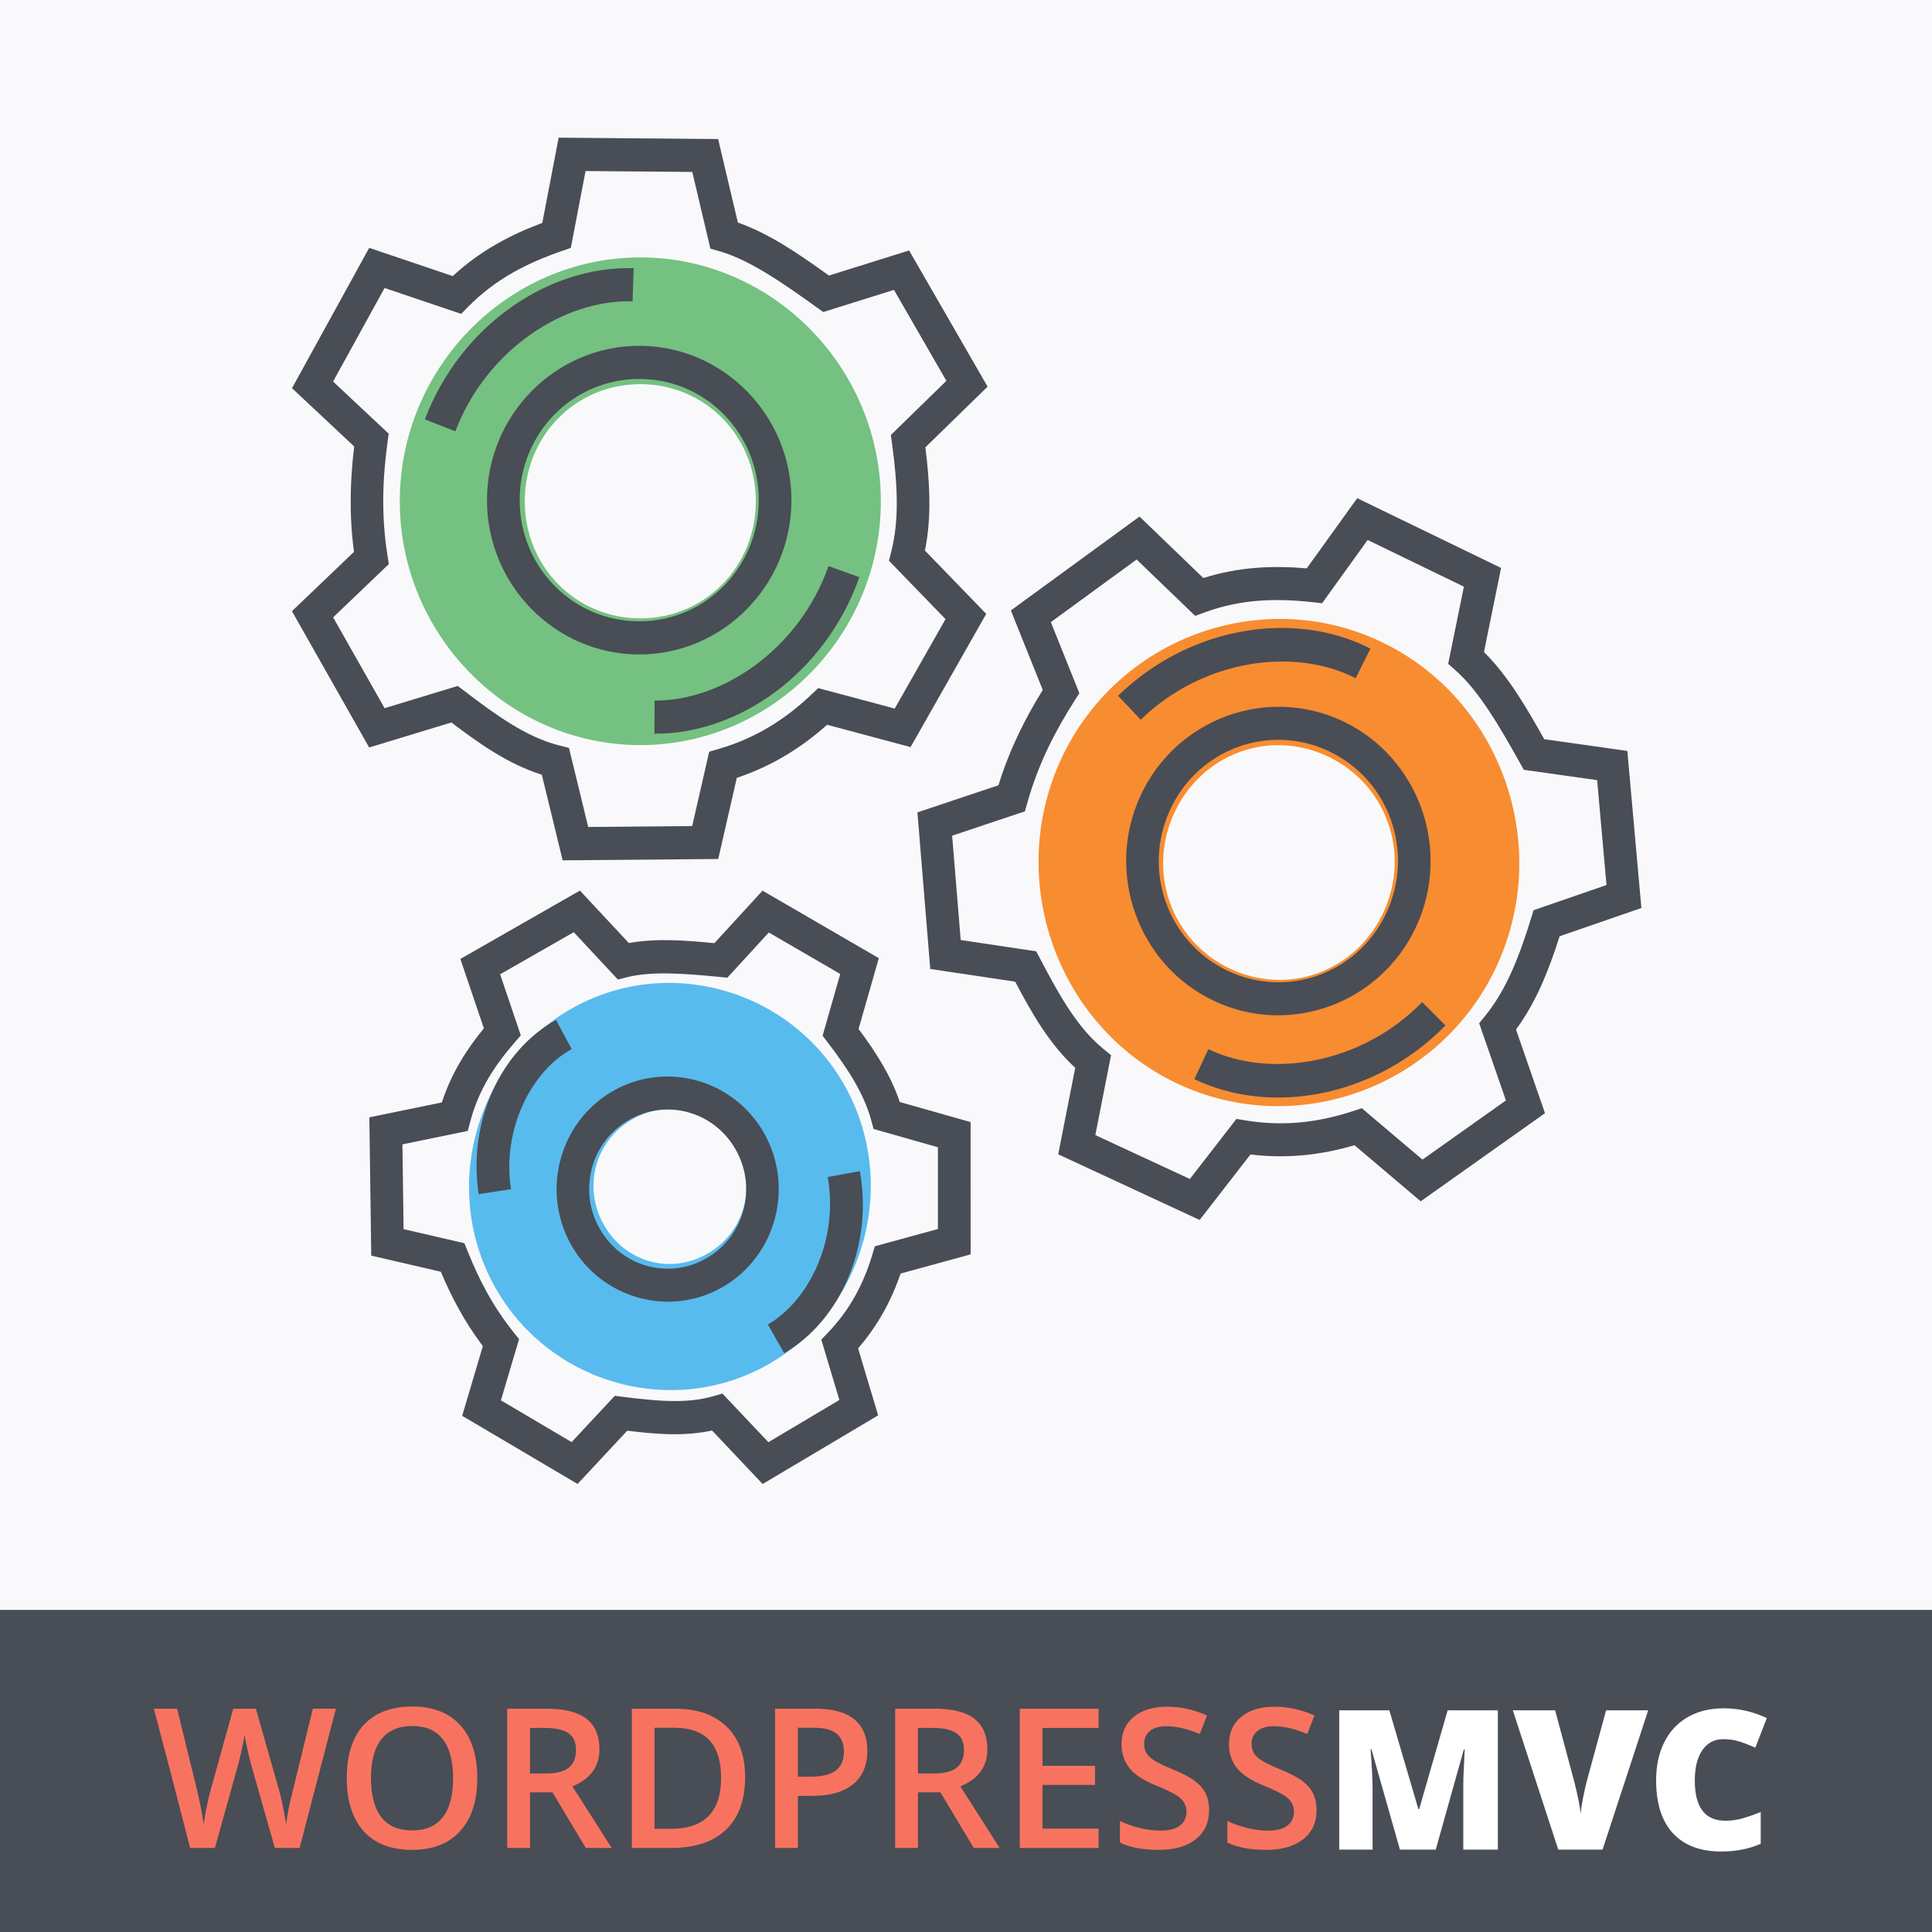 <?xml version="1.0" encoding="UTF-8" standalone="no"?>
<!-- Created with Inkscape (http://www.inkscape.org/) -->

<svg
   xmlns:dc="http://purl.org/dc/elements/1.1/"
   xmlns:cc="http://creativecommons.org/ns#"
   xmlns:rdf="http://www.w3.org/1999/02/22-rdf-syntax-ns#"
   xmlns:svg="http://www.w3.org/2000/svg"
   xmlns="http://www.w3.org/2000/svg"
   xmlns:sodipodi="http://sodipodi.sourceforge.net/DTD/sodipodi-0.dtd"
   xmlns:inkscape="http://www.inkscape.org/namespaces/inkscape"
   width="144.498mm"
   height="144.498mm"
   viewBox="0 0 512 512"
   id="svg2"
   version="1.1"
   inkscape:version="0.91 r13725"
   sodipodi:docname="wpmvc-squared.svg"
   inkscape:export-filename="C:\Users\Alejandro\Documents\www\wordpress-rc\wp-content\themes\wpmvc-website\assets\raw\svgs\wpmvc-squared.png"
   inkscape:export-xdpi="92.495926"
   inkscape:export-ydpi="92.495926">
  <defs
     id="defs4" />
  <sodipodi:namedview
     id="base"
     pagecolor="#ffffff"
     bordercolor="#666666"
     borderopacity="1.0"
     inkscape:pageopacity="0.0"
     inkscape:pageshadow="2"
     inkscape:zoom="0.7"
     inkscape:cx="391.05942"
     inkscape:cy="215.05654"
     inkscape:document-units="px"
     inkscape:current-layer="layer1"
     showgrid="false"
     fit-margin-top="0"
     fit-margin-left="0"
     fit-margin-right="0"
     fit-margin-bottom="0"
     inkscape:window-width="1920"
     inkscape:window-height="1017"
     inkscape:window-x="-8"
     inkscape:window-y="-8"
     inkscape:window-maximized="1" />
  <g
     inkscape:label="Layer 1"
     inkscape:groupmode="layer"
     id="layer1"
     transform="translate(-1.525879e-5,-540.362)">
    <rect
       style="opacity:1;fill:#f9f9fb;fill-opacity:1;fill-rule:evenodd;stroke:none;stroke-width:17;stroke-linecap:round;stroke-linejoin:miter;stroke-miterlimit:4;stroke-dasharray:none;stroke-dashoffset:0;stroke-opacity:1"
       id="rect4136"
       width="512"
       height="512"
       x="0"
       y="540.362" />
    <g
       transform="matrix(0.291,0,0,0.295,76.067,571.498)"
       id="g4726">
      <path
         style="color:#000000;font-style:normal;font-variant:normal;font-weight:normal;font-stretch:normal;font-size:medium;line-height:normal;font-family:sans-serif;text-indent:0;text-align:start;text-decoration:none;text-decoration-line:none;text-decoration-style:solid;text-decoration-color:#000000;letter-spacing:normal;word-spacing:normal;text-transform:none;direction:ltr;block-progression:tb;writing-mode:lr-tb;baseline-shift:baseline;text-anchor:start;white-space:normal;clip-rule:nonzero;display:inline;overflow:visible;visibility:visible;opacity:1;isolation:auto;mix-blend-mode:normal;color-interpolation:sRGB;color-interpolation-filters:linearRGB;solid-color:#000000;solid-opacity:1;fill:#494d55;fill-opacity:1;fill-rule:evenodd;stroke:none;stroke-width:29.774;stroke-linecap:butt;stroke-linejoin:miter;stroke-miterlimit:4;stroke-dasharray:none;stroke-dashoffset:0;stroke-opacity:1;color-rendering:auto;image-rendering:auto;shape-rendering:auto;text-rendering:auto;enable-background:accumulate"
         d="m 247.357,18.129 -14.893,76.588 c -28.375,10.401 -56.391,24.771 -81.566,47.76 L 74.828,117.119 4.527,243.18 61.154,295.533 c -3.596,29.452 -4.802,60.6 -0.172,94.658 L 4.477,443.5 74.791,565.947 149.686,543.479 c 24.818,18.543 51.048,37.172 82.352,46.939 l 18.965,76.91 141.68,-1.211 16.904,-72.898 c 31.85,-10.452 58.921,-27.103 82.25,-47.682 l 76.016,20.061 68.9,-119.67 -55.826,-56.883 c 6.177,-29.906 4.491,-60.679 0.396,-92.725 L 637.986,241.795 566.52,119.453 493.51,142 C 466.957,123.193 439.747,104.501 410.555,94.348 L 392.594,19.34 247.357,18.129 Z m 24.504,29.979 97.199,0.811 16.49,68.871 8.383,2.381 c 27.279,7.747 57.447,28.413 88.391,50.352 l 5.988,4.246 64.416,-19.893 47.732,81.709 -50.559,48.65 1.035,7.506 c 5.038,36.536 6.772,68.496 -0.674,97.273 l -2.109,8.148 51.52,52.492 -46.256,80.34 -69.686,-18.389 -6.012,5.639 c -23.922,22.432 -51.197,39.485 -84.812,49.07 l -8.439,2.406 -15.494,66.824 -94.697,0.811 -17.518,-71.041 -8.719,-2.162 c -30.337,-7.525 -57.769,-27.388 -86.58,-48.982 l -6.01,-4.504 -66.598,19.979 -46.861,-81.604 50.729,-47.859 -1.25,-7.781 C 85.576,356.742 87.104,323.903 91.52,291.721 l 1.055,-7.688 -50.633,-46.812 46.875,-84.053 69.756,23.252 6.506,-6.504 c 25.138,-25.128 53.838,-39.276 85.197,-49.979 l 8.16,-2.783 1.645,-8.463 11.781,-60.584 z"
         id="path4150"
         inkscape:connector-curvature="0" />
      <path
         style="color:#000000;font-style:normal;font-variant:normal;font-weight:normal;font-stretch:normal;font-size:medium;line-height:normal;font-family:sans-serif;text-indent:0;text-align:start;text-decoration:none;text-decoration-line:none;text-decoration-style:solid;text-decoration-color:#000000;letter-spacing:normal;word-spacing:normal;text-transform:none;direction:ltr;block-progression:tb;writing-mode:lr-tb;baseline-shift:baseline;text-anchor:start;white-space:normal;clip-rule:nonzero;display:inline;overflow:visible;visibility:visible;opacity:1;isolation:auto;mix-blend-mode:normal;color-interpolation:sRGB;color-interpolation-filters:linearRGB;solid-color:#000000;solid-opacity:1;fill:#75c181;fill-opacity:1;fill-rule:evenodd;stroke:none;stroke-width:113.842;stroke-linecap:round;stroke-linejoin:miter;stroke-miterlimit:4;stroke-dasharray:none;stroke-dashoffset:0;stroke-opacity:1;color-rendering:auto;image-rendering:auto;shape-rendering:auto;text-rendering:auto;enable-background:accumulate"
         d="m 321.734,125.699 c -120.304,0 -219.051,98.747 -219.051,219.051 0,120.304 98.747,219.051 219.051,219.051 120.304,0 219.049,-98.747 219.049,-219.051 0,-120.304 -98.745,-219.051 -219.049,-219.051 z m 0,113.842 c 58.779,0 105.207,46.43 105.207,105.209 0,58.779 -46.428,105.209 -105.207,105.209 -58.779,0 -105.209,-46.43 -105.209,-105.209 0,-58.779 46.43,-105.209 105.209,-105.209 z"
         id="path4153"
         inkscape:connector-curvature="0" />
      <path
         style="color:#000000;font-style:normal;font-variant:normal;font-weight:normal;font-stretch:normal;font-size:medium;line-height:normal;font-family:sans-serif;text-indent:0;text-align:start;text-decoration:none;text-decoration-line:none;text-decoration-style:solid;text-decoration-color:#000000;letter-spacing:normal;word-spacing:normal;text-transform:none;direction:ltr;block-progression:tb;writing-mode:lr-tb;baseline-shift:baseline;text-anchor:start;white-space:normal;clip-rule:nonzero;display:inline;overflow:visible;visibility:visible;opacity:1;isolation:auto;mix-blend-mode:normal;color-interpolation:sRGB;color-interpolation-filters:linearRGB;solid-color:#000000;solid-opacity:1;fill:#494d55;fill-opacity:1;fill-rule:evenodd;stroke:none;stroke-width:29.774;stroke-linecap:round;stroke-linejoin:miter;stroke-miterlimit:4;stroke-dasharray:none;stroke-dashoffset:0;stroke-opacity:1;color-rendering:auto;image-rendering:auto;shape-rendering:auto;text-rendering:auto;enable-background:accumulate"
         d="m 320.723,205.109 c -76.387,0 -138.631,62.244 -138.631,138.631 0,76.387 62.244,138.631 138.631,138.631 76.387,0 138.631,-62.244 138.631,-138.631 0,-76.387 -62.244,-138.631 -138.631,-138.631 z m 0,29.773 c 60.296,0 108.857,48.561 108.857,108.857 0,60.296 -48.561,108.857 -108.857,108.857 -60.296,0 -108.855,-48.561 -108.855,-108.857 0,-60.296 48.559,-108.857 108.855,-108.857 z"
         id="path4158"
         inkscape:connector-curvature="0" />
      <path
         style="color:#000000;font-style:normal;font-variant:normal;font-weight:normal;font-stretch:normal;font-size:medium;line-height:normal;font-family:sans-serif;text-indent:0;text-align:start;text-decoration:none;text-decoration-line:none;text-decoration-style:solid;text-decoration-color:#000000;letter-spacing:normal;word-spacing:normal;text-transform:none;direction:ltr;block-progression:tb;writing-mode:lr-tb;baseline-shift:baseline;text-anchor:start;white-space:normal;clip-rule:nonzero;display:inline;overflow:visible;visibility:visible;opacity:1;isolation:auto;mix-blend-mode:normal;color-interpolation:sRGB;color-interpolation-filters:linearRGB;solid-color:#000000;solid-opacity:1;fill:#494d55;fill-opacity:1;fill-rule:evenodd;stroke:none;stroke-width:29.774;stroke-linecap:butt;stroke-linejoin:miter;stroke-miterlimit:4;stroke-dasharray:none;stroke-dashoffset:0;stroke-opacity:1;color-rendering:auto;image-rendering:auto;shape-rendering:auto;text-rendering:auto;enable-background:accumulate"
         d="M 315.635,135.416 C 238.482,132.998 158.123,186.479 125.508,271.217 l 27.787,10.695 C 181.464,208.727 252.278,163.219 314.701,165.176 l 0.934,-29.76 z"
         id="path4160"
         inkscape:connector-curvature="0" />
      <path
         style="color:#000000;font-style:normal;font-variant:normal;font-weight:normal;font-stretch:normal;font-size:medium;line-height:normal;font-family:sans-serif;text-indent:0;text-align:start;text-decoration:none;text-decoration-line:none;text-decoration-style:solid;text-decoration-color:#000000;letter-spacing:normal;word-spacing:normal;text-transform:none;direction:ltr;block-progression:tb;writing-mode:lr-tb;baseline-shift:baseline;text-anchor:start;white-space:normal;clip-rule:nonzero;display:inline;overflow:visible;visibility:visible;opacity:1;isolation:auto;mix-blend-mode:normal;color-interpolation:sRGB;color-interpolation-filters:linearRGB;solid-color:#000000;solid-opacity:1;fill:#494d55;fill-opacity:1;fill-rule:evenodd;stroke:none;stroke-width:29.774;stroke-linecap:butt;stroke-linejoin:miter;stroke-miterlimit:4;stroke-dasharray:none;stroke-dashoffset:0;stroke-opacity:1;color-rendering:auto;image-rendering:auto;shape-rendering:auto;text-rendering:auto;enable-background:accumulate"
         d="m 493.123,402.982 c -26.291,73.88 -95.923,121.182 -158.375,120.82 l -0.172,29.773 c 77.189,0.448 156.157,-55.069 186.598,-140.611 l -28.051,-9.982 z"
         id="path4160-6"
         inkscape:connector-curvature="0" />
      <path
         style="color:#000000;font-style:normal;font-variant:normal;font-weight:normal;font-stretch:normal;font-size:medium;line-height:normal;font-family:sans-serif;text-indent:0;text-align:start;text-decoration:none;text-decoration-line:none;text-decoration-style:solid;text-decoration-color:#000000;letter-spacing:normal;word-spacing:normal;text-transform:none;direction:ltr;block-progression:tb;writing-mode:lr-tb;baseline-shift:baseline;text-anchor:start;white-space:normal;clip-rule:nonzero;display:inline;overflow:visible;visibility:visible;opacity:1;isolation:auto;mix-blend-mode:normal;color-interpolation:sRGB;color-interpolation-filters:linearRGB;solid-color:#000000;solid-opacity:1;fill:#494d55;fill-opacity:1;fill-rule:evenodd;stroke:none;stroke-width:29.774;stroke-linecap:butt;stroke-linejoin:miter;stroke-miterlimit:4;stroke-dasharray:none;stroke-dashoffset:0;stroke-opacity:1;color-rendering:auto;image-rendering:auto;shape-rendering:auto;text-rendering:auto;enable-background:accumulate"
         d="m 974.605,342.004 -45.998,63.039 c -30.113,-2.611 -61.585,-1.478 -94.145,8.668 l -58.119,-55.207 -117.172,84.342 29.053,71.414 c -15.76,25.147 -30.077,52.844 -40.344,85.65 l -73.799,24.318 11.693,140.697 77.363,11.404 c 14.601,27.31 30.442,55.297 54.641,77.412 l -15.479,77.688 128.814,58.969 46.258,-58.848 c 33.281,4.039 64.864,0.437 94.727,-8.309 l 60.318,50.391 113.189,-79.152 -26.404,-75.176 c 18.289,-24.462 29.828,-53.044 39.725,-83.801 l 74.459,-25.354 -12.777,-141.09 -75.689,-10.533 c -16.059,-28.285 -32.763,-56.744 -54.887,-78.314 l 15.582,-75.541 -131.01,-62.668 z m 9.469,37.533 87.674,41.939 -14.307,69.355 6.586,5.713 c 21.412,18.578 39.957,50.08 58.664,83.064 l 3.623,6.389 66.773,9.293 8.535,94.223 -66.439,22.621 -2.248,7.232 c -10.948,35.221 -22.947,64.898 -41.908,87.803 l -5.369,6.484 24.371,69.375 -76.004,53.148 -55.299,-46.195 -7.834,2.557 c -31.187,10.173 -63.129,14.053 -97.639,8.482 l -8.658,-1.398 -42.402,53.945 -86.092,-39.41 14.297,-71.756 -6.984,-5.658 c -24.275,-19.673 -40.681,-49.286 -57.604,-81.055 l -3.533,-6.633 -68.787,-10.141 -7.791,-93.756 66.258,-21.834 2.17,-7.572 c 10.225,-35.695 25.551,-64.785 43.213,-92.057 l 4.219,-6.514 -25.979,-63.857 78.139,-56.248 53.299,50.627 8.648,-3.129 c 33.434,-12.099 65.432,-12.743 98.373,-9.141 l 8.564,0.938 5.08,-6.961 36.391,-49.875 z"
         id="path4150-5"
         inkscape:connector-curvature="0" />
      <path
         style="color:#000000;font-style:normal;font-variant:normal;font-weight:normal;font-stretch:normal;font-size:medium;line-height:normal;font-family:sans-serif;text-indent:0;text-align:start;text-decoration:none;text-decoration-line:none;text-decoration-style:solid;text-decoration-color:#000000;letter-spacing:normal;word-spacing:normal;text-transform:none;direction:ltr;block-progression:tb;writing-mode:lr-tb;baseline-shift:baseline;text-anchor:start;white-space:normal;clip-rule:nonzero;display:inline;overflow:visible;visibility:visible;opacity:1;isolation:auto;mix-blend-mode:normal;color-interpolation:sRGB;color-interpolation-filters:linearRGB;solid-color:#000000;solid-opacity:1;fill:#f88c30;fill-opacity:1;fill-rule:evenodd;stroke:none;stroke-width:113.842;stroke-linecap:round;stroke-linejoin:miter;stroke-miterlimit:4;stroke-dasharray:none;stroke-dashoffset:0;stroke-opacity:1;color-rendering:auto;image-rendering:auto;shape-rendering:auto;text-rendering:auto;enable-background:accumulate"
         d="M 996.29,470.952 C 887.338,419.947 755.997,467.509 704.929,576.44 c -51.069,108.931 -3.575,240.217 105.377,291.223 108.952,51.006 240.292,3.441 291.36,-105.49 51.069,-108.931 3.576,-240.214 -105.376,-291.22 z M 947.966,574.029 c 53.217,24.913 75.556,86.638 50.597,139.876 -24.959,53.238 -86.716,75.593 -139.933,50.679 -53.217,-24.913 -75.558,-86.638 -50.599,-139.877 24.959,-53.238 86.718,-75.592 139.934,-50.679 z"
         id="path4153-3"
         inkscape:connector-curvature="0" />
      <path
         style="color:#000000;font-style:normal;font-variant:normal;font-weight:normal;font-stretch:normal;font-size:medium;line-height:normal;font-family:sans-serif;text-indent:0;text-align:start;text-decoration:none;text-decoration-line:none;text-decoration-style:solid;text-decoration-color:#000000;letter-spacing:normal;word-spacing:normal;text-transform:none;direction:ltr;block-progression:tb;writing-mode:lr-tb;baseline-shift:baseline;text-anchor:start;white-space:normal;clip-rule:nonzero;display:inline;overflow:visible;visibility:visible;opacity:1;isolation:auto;mix-blend-mode:normal;color-interpolation:sRGB;color-interpolation-filters:linearRGB;solid-color:#000000;solid-opacity:1;fill:#494d55;fill-opacity:1;fill-rule:evenodd;stroke:none;stroke-width:29.774;stroke-linecap:round;stroke-linejoin:miter;stroke-miterlimit:4;stroke-dasharray:none;stroke-dashoffset:0;stroke-opacity:1;color-rendering:auto;image-rendering:auto;shape-rendering:auto;text-rendering:auto;enable-background:accumulate"
         d="m 961.664,542.428 c -69.175,-32.384 -151.963,-2.405 -184.391,66.765 -32.428,69.17 -2.491,151.921 66.684,184.306 69.175,32.384 151.964,2.406 184.392,-66.764 32.428,-69.17 2.489,-151.922 -66.686,-184.307 z m -12.638,26.958 c 54.599,25.56 77.959,90.121 52.36,144.725 -25.599,54.604 -90.191,77.99 -144.789,52.43 -54.599,-25.56 -77.957,-90.12 -52.358,-144.724 25.599,-54.604 90.189,-77.991 144.788,-52.431 z"
         id="path4158-4"
         inkscape:connector-curvature="0" />
      <path
         style="color:#000000;font-style:normal;font-variant:normal;font-weight:normal;font-stretch:normal;font-size:medium;line-height:normal;font-family:sans-serif;text-indent:0;text-align:start;text-decoration:none;text-decoration-line:none;text-decoration-style:solid;text-decoration-color:#000000;letter-spacing:normal;word-spacing:normal;text-transform:none;direction:ltr;block-progression:tb;writing-mode:lr-tb;baseline-shift:baseline;text-anchor:start;white-space:normal;clip-rule:nonzero;display:inline;overflow:visible;visibility:visible;opacity:1;isolation:auto;mix-blend-mode:normal;color-interpolation:sRGB;color-interpolation-filters:linearRGB;solid-color:#000000;solid-opacity:1;fill:#494d55;fill-opacity:1;fill-rule:evenodd;stroke:none;stroke-width:29.774;stroke-linecap:butt;stroke-linejoin:miter;stroke-miterlimit:4;stroke-dasharray:none;stroke-dashoffset:0;stroke-opacity:1;color-rendering:auto;image-rendering:auto;shape-rendering:auto;text-rendering:auto;enable-background:accumulate"
         d="m 900.941,458.641 c -50.533,1.217 -103.178,21.57 -144.119,60.885 l 20.623,21.477 c 56.582,-54.335 140.035,-65.522 195.729,-37.289 l 13.463,-26.557 c -25.816,-13.087 -55.375,-19.246 -85.695,-18.516 z"
         id="path4160-1"
         inkscape:connector-curvature="0" />
      <path
         style="color:#000000;font-style:normal;font-variant:normal;font-weight:normal;font-stretch:normal;font-size:medium;line-height:normal;font-family:sans-serif;text-indent:0;text-align:start;text-decoration:none;text-decoration-line:none;text-decoration-style:solid;text-decoration-color:#000000;letter-spacing:normal;word-spacing:normal;text-transform:none;direction:ltr;block-progression:tb;writing-mode:lr-tb;baseline-shift:baseline;text-anchor:start;white-space:normal;clip-rule:nonzero;display:inline;overflow:visible;visibility:visible;opacity:1;isolation:auto;mix-blend-mode:normal;color-interpolation:sRGB;color-interpolation-filters:linearRGB;solid-color:#000000;solid-opacity:1;fill:#494d55;fill-opacity:1;fill-rule:evenodd;stroke:none;stroke-width:29.774;stroke-linecap:butt;stroke-linejoin:miter;stroke-miterlimit:4;stroke-dasharray:none;stroke-dashoffset:0;stroke-opacity:1;color-rendering:auto;image-rendering:auto;shape-rendering:auto;text-rendering:auto;enable-background:accumulate"
         d="m 1033.777,794.689 c -55.177,55.76 -138.319,69.076 -194.717,42.273 l -12.779,26.891 c 69.711,33.13 164.782,16.334 228.66,-48.221 l -21.164,-20.943 z"
         id="path4160-6-4"
         inkscape:connector-curvature="0" />
      <path
         style="color:#000000;font-style:normal;font-variant:normal;font-weight:normal;font-stretch:normal;font-size:medium;line-height:normal;font-family:sans-serif;text-indent:0;text-align:start;text-decoration:none;text-decoration-line:none;text-decoration-style:solid;text-decoration-color:#000000;letter-spacing:normal;word-spacing:normal;text-transform:none;direction:ltr;block-progression:tb;writing-mode:lr-tb;baseline-shift:baseline;text-anchor:start;white-space:normal;clip-rule:nonzero;display:inline;overflow:visible;visibility:visible;opacity:1;isolation:auto;mix-blend-mode:normal;color-interpolation:sRGB;color-interpolation-filters:linearRGB;solid-color:#000000;solid-opacity:1;fill:#494d55;fill-opacity:1;fill-rule:evenodd;stroke:none;stroke-width:29.774;stroke-linecap:butt;stroke-linejoin:miter;stroke-miterlimit:4;stroke-dasharray:none;stroke-dashoffset:0;stroke-opacity:1;color-rendering:auto;image-rendering:auto;shape-rendering:auto;text-rendering:auto;enable-background:accumulate"
         d="m 266.734,694.504 -108.877,61.412 21.387,62.322 c -15.643,18.863 -29.614,40.271 -38.227,66.559 l -66.057,13.391 1.729,124.262 63.35,14.455 c 9.49,22.19 21.329,44.652 38.285,66.82 l -18.824,62.619 105.094,61.215 45.234,-47.859 c 24.891,2.984 50.957,5.424 77.234,-0.162 l 46.062,48.068 105.191,-61.697 -18.279,-60.205 c 18.068,-20.427 30.463,-43.213 38.707,-67.168 l 63.787,-17.227 -0.027,-118.84 -64.498,-18.049 C 549.962,860.738 536.254,839.665 520.486,818.812 l 18.438,-63.607 -105.893,-60.633 -43.854,47.154 c -26.181,-2.477 -52.868,-4.591 -77.885,-0.094 l -44.559,-47.129 z m -5.645,37.369 40.223,42.543 8.447,-2.111 c 22.299,-5.577 52.473,-3.271 83.938,-0.275 l 7.311,0.697 37.734,-40.576 65.064,37.256 -16.078,55.479 4.641,5.988 c 18.768,24.209 33.095,46.317 39.549,69.686 l 2.238,8.105 58.578,16.393 0.018,73.453 -57.459,15.52 -2.398,7.893 c -7.849,25.83 -20.248,49.078 -40.234,69.652 l -6.117,6.297 16.465,54.228 -64.658,37.924 -41.881,-43.703 -8.631,2.469 c -24.41,6.984 -52.136,4.13 -81.914,0.498 l -7.459,-0.91 -39.289,41.568 -64.404,-37.514 16.539,-55.021 -4.967,-6.121 c -19.317,-23.799 -31.749,-47.898 -41.891,-72.838 l -2.92,-7.182 -55.398,-12.641 -1.061,-76.166 59.529,-12.07 2.395,-8.889 c 7.573,-28.12 22.146,-49.89 40.199,-70.484 l 5.686,-6.486 -2.801,-8.158 -16.021,-46.693 67.029,-37.809 z"
         id="path4150-59"
         inkscape:connector-curvature="0" />
      <path
         style="color:#000000;font-style:normal;font-variant:normal;font-weight:normal;font-stretch:normal;font-size:medium;line-height:normal;font-family:sans-serif;text-indent:0;text-align:start;text-decoration:none;text-decoration-line:none;text-decoration-style:solid;text-decoration-color:#000000;letter-spacing:normal;word-spacing:normal;text-transform:none;direction:ltr;block-progression:tb;writing-mode:lr-tb;baseline-shift:baseline;text-anchor:start;white-space:normal;clip-rule:nonzero;display:inline;overflow:visible;visibility:visible;opacity:1;isolation:auto;mix-blend-mode:normal;color-interpolation:sRGB;color-interpolation-filters:linearRGB;solid-color:#000000;solid-opacity:1;fill:#58bbee;fill-opacity:1;fill-rule:evenodd;stroke:none;stroke-width:113.842;stroke-linecap:round;stroke-linejoin:miter;stroke-miterlimit:4;stroke-dasharray:none;stroke-dashoffset:0;stroke-opacity:1;color-rendering:auto;image-rendering:auto;shape-rendering:auto;text-rendering:auto;enable-background:accumulate"
         d="m 257.251,801.566 c -87.108,50.096 -117.468,162.981 -67.316,250.064 50.151,87.082 163.075,117.563 250.184,67.468 87.108,-50.096 117.47,-162.98 67.319,-250.063 C 457.286,781.951 344.359,751.47 257.251,801.566 Z m 56.814,98.652 c 33.74,-19.404 75.22,-8.23 94.687,25.571 19.466,33.801 8.293,75.253 -25.447,94.657 -33.74,19.404 -75.218,8.231 -94.684,-25.57 -19.466,-33.801 -8.296,-75.254 25.444,-94.658 z"
         id="path4153-9"
         inkscape:connector-curvature="0" />
      <path
         style="color:#000000;font-style:normal;font-variant:normal;font-weight:normal;font-stretch:normal;font-size:medium;line-height:normal;font-family:sans-serif;text-indent:0;text-align:start;text-decoration:none;text-decoration-line:none;text-decoration-style:solid;text-decoration-color:#000000;letter-spacing:normal;word-spacing:normal;text-transform:none;direction:ltr;block-progression:tb;writing-mode:lr-tb;baseline-shift:baseline;text-anchor:start;white-space:normal;clip-rule:nonzero;display:inline;overflow:visible;visibility:visible;opacity:1;isolation:auto;mix-blend-mode:normal;color-interpolation:sRGB;color-interpolation-filters:linearRGB;solid-color:#000000;solid-opacity:1;fill:#494d55;fill-opacity:1;fill-rule:evenodd;stroke:none;stroke-width:29.774;stroke-linecap:round;stroke-linejoin:miter;stroke-miterlimit:4;stroke-dasharray:none;stroke-dashoffset:0;stroke-opacity:1;color-rendering:auto;image-rendering:auto;shape-rendering:auto;text-rendering:auto;enable-background:accumulate"
         d="m 296.127,874.953 c -48.287,27.77 -64.993,89.867 -37.184,138.155 27.809,48.288 89.93,65.049 138.217,37.28 48.287,-27.77 64.992,-89.865 37.183,-138.152 C 406.535,863.947 344.414,847.183 296.127,874.953 Z m 14.859,25.801 c 34.329,-19.743 77.764,-8.028 97.548,26.325 19.784,34.352 8.097,77.766 -26.232,97.508 -34.329,19.743 -77.763,8.03 -97.547,-26.323 -19.784,-34.352 -8.098,-77.767 26.231,-97.51 z"
         id="path4158-0"
         inkscape:connector-curvature="0" />
      <path
         style="color:#000000;font-style:normal;font-variant:normal;font-weight:normal;font-stretch:normal;font-size:medium;line-height:normal;font-family:sans-serif;text-indent:0;text-align:start;text-decoration:none;text-decoration-line:none;text-decoration-style:solid;text-decoration-color:#000000;letter-spacing:normal;word-spacing:normal;text-transform:none;direction:ltr;block-progression:tb;writing-mode:lr-tb;baseline-shift:baseline;text-anchor:start;white-space:normal;clip-rule:nonzero;display:inline;overflow:visible;visibility:visible;opacity:1;isolation:auto;mix-blend-mode:normal;color-interpolation:sRGB;color-interpolation-filters:linearRGB;solid-color:#000000;solid-opacity:1;fill:#494d55;fill-opacity:1;fill-rule:evenodd;stroke:none;stroke-width:29.774;stroke-linecap:butt;stroke-linejoin:miter;stroke-miterlimit:4;stroke-dasharray:none;stroke-dashoffset:0;stroke-opacity:1;color-rendering:auto;image-rendering:auto;shape-rendering:auto;text-rendering:auto;enable-background:accumulate"
         d="m 244.988,810.732 c -49.896,27.11 -80.616,90.603 -70.479,156.504 l 29.428,-4.525 c -8.286,-53.865 18.45,-105.813 55.266,-125.816 l -14.215,-26.162 z"
         id="path4160-14"
         inkscape:connector-curvature="0" />
      <path
         style="color:#000000;font-style:normal;font-variant:normal;font-weight:normal;font-stretch:normal;font-size:medium;line-height:normal;font-family:sans-serif;text-indent:0;text-align:start;text-decoration:none;text-decoration-line:none;text-decoration-style:solid;text-decoration-color:#000000;letter-spacing:normal;word-spacing:normal;text-transform:none;direction:ltr;block-progression:tb;writing-mode:lr-tb;baseline-shift:baseline;text-anchor:start;white-space:normal;clip-rule:nonzero;display:inline;overflow:visible;visibility:visible;opacity:1;isolation:auto;mix-blend-mode:normal;color-interpolation:sRGB;color-interpolation-filters:linearRGB;solid-color:#000000;solid-opacity:1;fill:#494d55;fill-opacity:1;fill-rule:evenodd;stroke:none;stroke-width:29.774;stroke-linecap:butt;stroke-linejoin:miter;stroke-miterlimit:4;stroke-dasharray:none;stroke-dashoffset:0;stroke-opacity:1;color-rendering:auto;image-rendering:auto;shape-rendering:auto;text-rendering:auto;enable-background:accumulate"
         d="m 521.674,946.531 -29.301,5.279 c 10.058,55.823 -16.432,110.608 -54.457,132.492 l 14.852,25.805 c 50.898,-29.294 81.13,-95.734 68.906,-163.576 z"
         id="path4160-6-9"
         inkscape:connector-curvature="0" />
    </g>
    <rect
       style="opacity:1;fill:#494d55;fill-opacity:1;fill-rule:evenodd;stroke:none;stroke-width:17;stroke-linecap:round;stroke-linejoin:miter;stroke-miterlimit:4;stroke-dasharray:none;stroke-dashoffset:0;stroke-opacity:1"
       id="rect4136-2"
       width="512"
       height="85.359"
       x="0"
       y="967.003" />
    <g
       id="g4866"
       transform="matrix(0.658,0,0,0.658,-73.647,408.642)">
      <g
         id="text4818"
         style="font-style:normal;font-variant:normal;font-weight:900;font-stretch:normal;font-size:78.585px;line-height:125%;font-family:PiratesBlackbeard;-inkscape-font-specification:'PiratesBlackbeard Heavy';letter-spacing:0px;word-spacing:0px;fill:#f7735f;fill-opacity:1;stroke:none;stroke-width:1px;stroke-linecap:butt;stroke-linejoin:miter;stroke-opacity:1">
        <path
           id="path4848"
           style="font-style:normal;font-variant:normal;font-weight:600;font-stretch:normal;font-family:'Open Sans';-inkscape-font-specification:'Open Sans Semi-Bold';fill:#f7735f;fill-opacity:1"
           d="m 232.595,944.459 -9.977,0 -9.516,-33.46 q -0.614,-2.187 -1.535,-6.293 -0.921,-4.144 -1.113,-5.756 -0.384,2.456 -1.266,6.37 -0.844,3.914 -1.42,5.832 l -9.286,33.306 -9.977,0 -7.252,-28.088 -7.367,-28.011 9.363,0 8.02,32.692 q 1.88,7.866 2.686,13.89 0.422,-3.262 1.266,-7.291 0.844,-4.029 1.535,-6.523 l 9.132,-32.769 9.094,0 9.363,32.923 q 1.343,4.566 2.839,13.66 0.576,-5.487 2.763,-13.967 l 7.981,-32.616 9.286,0 -14.62,56.099 z"
           inkscape:connector-curvature="0" />
        <path
           id="path4850"
           style="font-style:normal;font-variant:normal;font-weight:600;font-stretch:normal;font-family:'Open Sans';-inkscape-font-specification:'Open Sans Semi-Bold';fill:#f7735f;fill-opacity:1"
           d="m 304.158,916.333 q 0,13.699 -6.868,21.296 -6.83,7.598 -19.378,7.598 -12.701,0 -19.531,-7.521 -6.792,-7.559 -6.792,-21.45 0,-13.89 6.83,-21.335 6.868,-7.444 19.569,-7.444 12.509,0 19.339,7.559 6.83,7.559 6.83,21.296 z m -42.822,0 q 0,10.36 4.182,15.732 4.182,5.334 12.394,5.334 8.173,0 12.317,-5.295 4.182,-5.295 4.182,-15.771 0,-10.322 -4.144,-15.656 -4.106,-5.334 -12.279,-5.334 -8.25,0 -12.471,5.334 -4.182,5.334 -4.182,15.656 z"
           inkscape:connector-curvature="0" />
        <path
           id="path4852"
           style="font-style:normal;font-variant:normal;font-weight:600;font-stretch:normal;font-family:'Open Sans';-inkscape-font-specification:'Open Sans Semi-Bold';fill:#f7735f;fill-opacity:1"
           d="m 325.377,914.453 6.37,0 q 6.408,0 9.286,-2.379 2.878,-2.379 2.878,-7.06 0,-4.758 -3.108,-6.83 -3.108,-2.072 -9.363,-2.072 l -6.063,0 0,18.342 z m 0,7.598 0,22.409 -9.171,0 0,-56.099 15.847,0 q 10.859,0 16.078,4.067 5.219,4.067 5.219,12.279 0,10.475 -10.897,14.926 l 15.847,24.826 -10.437,0 -13.43,-22.409 -9.056,0 z"
           inkscape:connector-curvature="0" />
        <path
           id="path4854"
           style="font-style:normal;font-variant:normal;font-weight:600;font-stretch:normal;font-family:'Open Sans';-inkscape-font-specification:'Open Sans Semi-Bold';fill:#f7735f;fill-opacity:1"
           d="m 412.02,915.872 q 0,13.89 -7.713,21.258 -7.713,7.329 -22.217,7.329 l -15.694,0 0,-56.099 17.344,0 q 13.392,0 20.836,7.214 7.444,7.214 7.444,20.298 z m -9.67,0.307 q 0,-20.145 -18.84,-20.145 l -7.943,0 0,40.712 6.523,0 q 20.26,0 20.26,-20.567 z"
           inkscape:connector-curvature="0" />
        <path
           id="path4856"
           style="font-style:normal;font-variant:normal;font-weight:600;font-stretch:normal;font-family:'Open Sans';-inkscape-font-specification:'Open Sans Semi-Bold';fill:#f7735f;fill-opacity:1"
           d="m 461.25,905.32 q 0,8.787 -5.756,13.468 -5.756,4.681 -16.385,4.681 l -5.832,0 0,20.989 -9.171,0 0,-56.099 16.154,0 q 10.514,0 15.732,4.298 5.257,4.298 5.257,12.663 z m -27.973,10.437 4.873,0 q 7.06,0 10.36,-2.456 3.3,-2.456 3.3,-7.674 0,-4.835 -2.955,-7.214 -2.955,-2.379 -9.209,-2.379 l -6.37,0 0,19.723 z"
           inkscape:connector-curvature="0" />
        <path
           id="path4858"
           style="font-style:normal;font-variant:normal;font-weight:600;font-stretch:normal;font-family:'Open Sans';-inkscape-font-specification:'Open Sans Semi-Bold';fill:#f7735f;fill-opacity:1"
           d="m 481.626,914.453 6.37,0 q 6.408,0 9.286,-2.379 2.878,-2.379 2.878,-7.06 0,-4.758 -3.108,-6.83 -3.108,-2.072 -9.363,-2.072 l -6.063,0 0,18.342 z m 0,7.598 0,22.409 -9.171,0 0,-56.099 15.847,0 q 10.859,0 16.078,4.067 5.219,4.067 5.219,12.279 0,10.475 -10.897,14.926 l 15.847,24.826 -10.437,0 -13.43,-22.409 -9.056,0 z"
           inkscape:connector-curvature="0" />
        <path
           id="path4860"
           style="font-style:normal;font-variant:normal;font-weight:600;font-stretch:normal;font-family:'Open Sans';-inkscape-font-specification:'Open Sans Semi-Bold';fill:#f7735f;fill-opacity:1"
           d="m 554.378,944.459 -31.733,0 0,-56.099 31.733,0 0,7.751 -22.562,0 0,15.272 21.143,0 0,7.674 -21.143,0 0,17.612 22.562,0 0,7.789 z"
           inkscape:connector-curvature="0" />
        <path
           id="path4862"
           style="font-style:normal;font-variant:normal;font-weight:600;font-stretch:normal;font-family:'Open Sans';-inkscape-font-specification:'Open Sans Semi-Bold';fill:#f7735f;fill-opacity:1"
           d="m 598.889,929.226 q 0,7.482 -5.41,11.742 -5.41,4.259 -14.926,4.259 -9.516,0 -15.579,-2.955 l 0,-8.672 q 3.837,1.803 8.135,2.839 4.336,1.036 8.058,1.036 5.449,0 8.02,-2.072 2.609,-2.072 2.609,-5.564 0,-3.146 -2.379,-5.334 -2.379,-2.187 -9.823,-5.18 -7.674,-3.108 -10.821,-7.099 -3.146,-3.991 -3.146,-9.593 0,-7.022 4.988,-11.051 4.988,-4.029 13.392,-4.029 8.058,0 16.039,3.53 l -2.916,7.482 q -7.482,-3.146 -13.353,-3.146 -4.451,0 -6.753,1.957 -2.302,1.919 -2.302,5.103 0,2.187 0.921,3.76 0.921,1.535 3.031,2.916 2.11,1.381 7.598,3.645 6.178,2.571 9.056,4.796 2.878,2.226 4.221,5.027 1.343,2.801 1.343,6.6 z"
           inkscape:connector-curvature="0" />
        <path
           id="path4864"
           style="font-style:normal;font-variant:normal;font-weight:600;font-stretch:normal;font-family:'Open Sans';-inkscape-font-specification:'Open Sans Semi-Bold';fill:#f7735f;fill-opacity:1"
           d="m 642.172,929.226 q 0,7.482 -5.41,11.742 -5.41,4.259 -14.926,4.259 -9.516,0 -15.579,-2.955 l 0,-8.672 q 3.837,1.803 8.135,2.839 4.336,1.036 8.058,1.036 5.449,0 8.02,-2.072 2.609,-2.072 2.609,-5.564 0,-3.146 -2.379,-5.334 -2.379,-2.187 -9.823,-5.18 -7.674,-3.108 -10.821,-7.099 -3.146,-3.991 -3.146,-9.593 0,-7.022 4.988,-11.051 4.988,-4.029 13.392,-4.029 8.058,0 16.039,3.53 l -2.916,7.482 q -7.482,-3.146 -13.353,-3.146 -4.451,0 -6.753,1.957 -2.302,1.919 -2.302,5.103 0,2.187 0.921,3.76 0.921,1.535 3.031,2.916 2.11,1.381 7.598,3.645 6.178,2.571 9.056,4.796 2.878,2.226 4.221,5.027 1.343,2.801 1.343,6.6 z"
           inkscape:connector-curvature="0" />
      </g>
      <g
         id="text4818-0"
         style="font-style:normal;font-variant:normal;font-weight:900;font-stretch:normal;font-size:78.585px;line-height:125%;font-family:PiratesBlackbeard;-inkscape-font-specification:'PiratesBlackbeard Heavy';letter-spacing:0px;word-spacing:0px;fill:#ffffff;fill-opacity:1;stroke:none;stroke-width:1px;stroke-linecap:butt;stroke-linejoin:miter;stroke-opacity:1">
        <path
           id="path4841"
           style="font-style:normal;font-variant:normal;font-weight:800;font-stretch:normal;font-family:'Open Sans';-inkscape-font-specification:'Open Sans Ultra-Bold';fill:#ffffff;fill-opacity:1"
           d="m 675.745,945.109 -11.473,-40.405 -0.345,0 q 0.806,10.322 0.806,16.039 l 0,24.366 -13.43,0 0,-56.099 20.183,0 11.703,39.83 0.307,0 11.473,-39.83 20.222,0 0,56.099 -13.929,0 0,-24.596 q 0,-1.919 0.038,-4.259 0.077,-2.341 0.537,-11.473 l -0.345,0 -11.32,40.328 -14.428,0 z"
           inkscape:connector-curvature="0" />
        <path
           id="path4843"
           style="font-style:normal;font-variant:normal;font-weight:800;font-stretch:normal;font-family:'Open Sans';-inkscape-font-specification:'Open Sans Ultra-Bold';fill:#ffffff;fill-opacity:1"
           d="m 758.781,889.01 16.96,0 -18.38,56.099 -17.843,0 -18.303,-56.099 17.037,0 7.636,28.433 q 2.379,9.478 2.609,13.2 0.269,-2.686 1.074,-6.715 0.806,-4.029 1.42,-6.331 l 7.789,-28.587 z"
           inkscape:connector-curvature="0" />
        <path
           id="path4845"
           style="font-style:normal;font-variant:normal;font-weight:800;font-stretch:normal;font-family:'Open Sans';-inkscape-font-specification:'Open Sans Ultra-Bold';fill:#ffffff;fill-opacity:1"
           d="m 805.978,900.636 q -5.41,0 -8.442,4.451 -3.031,4.413 -3.031,12.202 0,16.193 12.317,16.193 3.722,0 7.214,-1.036 3.492,-1.036 7.022,-2.494 l 0,12.816 q -7.022,3.108 -15.886,3.108 -12.701,0 -19.493,-7.367 -6.753,-7.367 -6.753,-21.296 0,-8.71 3.262,-15.31 3.3,-6.6 9.439,-10.13 6.178,-3.569 14.504,-3.569 9.094,0 17.382,3.952 l -4.643,11.934 q -3.108,-1.458 -6.216,-2.456 -3.108,-0.998 -6.677,-0.998 z"
           inkscape:connector-curvature="0" />
      </g>
    </g>
  </g>
</svg>
